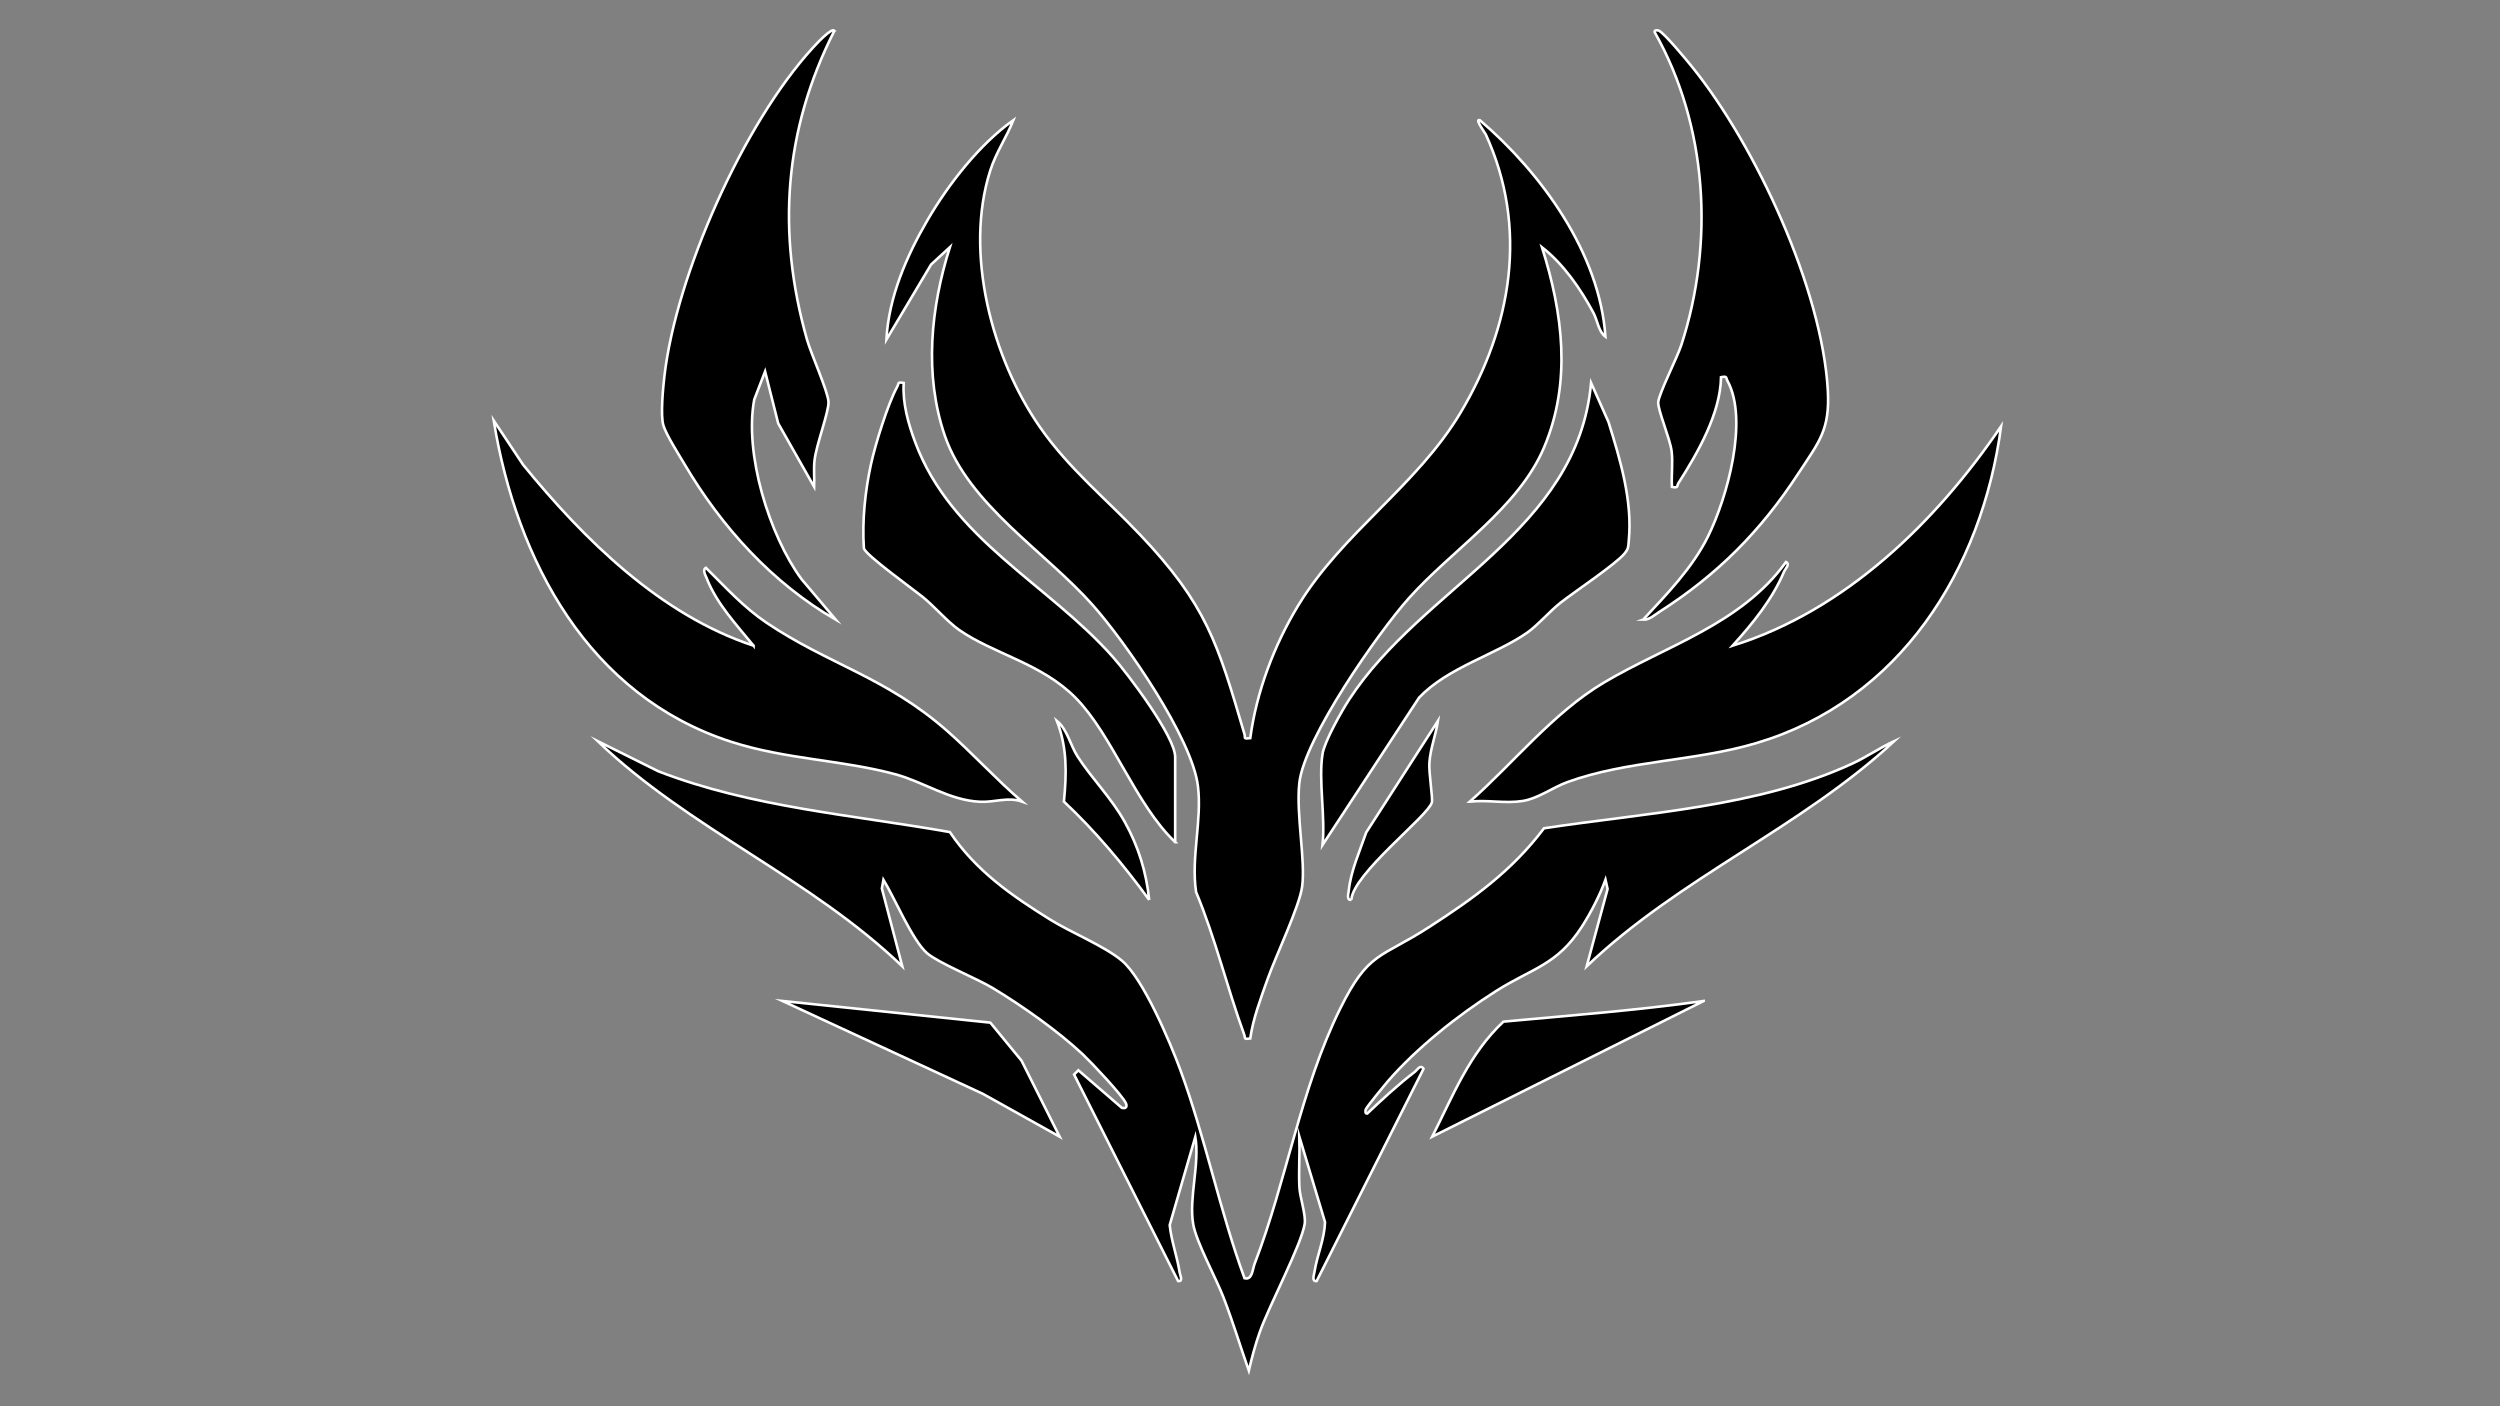 <?xml version="1.0" encoding="UTF-8"?>
<svg id="Calque_1" xmlns="http://www.w3.org/2000/svg" version="1.1" viewBox="0 0 1920 1080">
  <rect x="0" y="0" width="1920" height="1080" fill="#808080" stroke="none"/>
  <!-- Generator: Adobe Illustrator 29.1.0, SVG Export Plug-In . SVG Version: 2.1.0 Build 93)  -->
  <defs>
    <style>
      .st0 {
        stroke: #fff;
        stroke-miterlimit: 10;
        stroke-width: 2px;
      }
    </style>
  </defs>
  <path class="st0" d="M955.8,981.66c6,1.62,6.09-6.76,7.75-11.08,24.78-64.36,35.06-133.91,65.73-195.98,21.84-44.18,30.74-38.34,68.27-62.59,33.94-21.93,63.64-43.16,88.23-75.89,77.75-11.87,164.48-16.27,236.55-49.56,11.25-5.19,21.29-12.24,32.47-17.41-71.71,66.64-165.02,104.91-236.22,172.96l16.05-59.38-1.6-7.13c-4.42,12.07-11.26,25.38-18.2,36.15-19.05,29.55-37.94,31.68-65.92,49.41-29.05,18.42-60.9,43.64-83.38,69.65-2.76,3.2-15.56,18.86-16.59,21.13-.44.96-.56,3.64,1.08,3.29,11.71-11.13,23.83-22.29,36.63-32.12,1.75-1.34,4.25-5.99,6.61-2.26l-82.08,163.01c-4,.53-2.01-4.82-1.64-7.18,2-12.62,7.63-25,8.09-38.05l-19.7-65.64c.38,12.87-.62,25.9,0,38.77.38,7.87,5.2,21.32,4.05,28.31-2.7,16.39-27.35,62.71-34.56,83.18-3.42,9.7-5.99,19.43-8.33,29.4-6.51-18.62-12.26-37.61-19.37-56.07-5.79-15.06-20.94-42.53-23.36-56.49-3.45-19.97,5.13-46.06,1.67-67.11l-19.7,67.86c1.27,12.33,5.75,24.1,7.62,36.29.36,2.33,2.99,7.23-1.18,6.71l-79.85-158.6,3.27-3.27,33.33,28.8c2.85.82,4.37-.44,3.27-3.27-2.26-5.81-27.11-32.04-33.21-37.77-18.94-17.81-46.63-37.31-68.96-50.8-12.52-7.57-41.96-19.35-50.68-26.95-11.26-9.8-25.02-42.55-33.45-56.39l-1.21,6.75,15.67,59.76c-70.5-67.79-163.81-105.61-234-172.96l46.65,23.2c71.5,27.69,148.9,33.44,223.89,46.69,19.97,29.71,47.11,48.55,76.99,67.17,15.95,9.94,41.47,20.21,55.02,31.47,16.42,13.64,37.15,62.73,44.9,83.74,19.28,52.21,30.21,107.91,49.38,160.24Z"/>
  <path class="st0" d="M875.16,410.21c51.52,54.35,59.94,83.55,80.56,153.45.95,3.23-1.28,3.88,4.48,3.25,4.73-35.45,18.29-71.34,36.79-101.84,34.1-56.2,91.03-91.72,124.69-148.11,39.49-66.14,52.16-142.24,19.4-213.72-.57-1.23-8.87-12.3-4.57-10.96,47.37,40.65,92.11,102.24,96.47,166.32-5.26-3.76-6.17-12.71-9.25-18.44-9.82-18.3-23.06-37.5-39.5-50.3,16,50.65,22.9,103.19,1.67,153.62-19.66,46.7-70.47,78.54-103.77,115.8-23.97,26.83-80.53,107.92-84.24,141.99-2.62,24.09,4.85,59.37,2.15,79.67-2.01,15.08-20.43,53.72-26.58,71.12-5.16,14.61-11.15,30.35-13.28,45.52-5.43.67-3.52-.02-4.65-3.1-13.14-36-22.13-73.94-36.95-109.44-3.96-26.68,4.65-55.03,1.44-81.29-4.51-36.88-55.39-110.36-80.68-138.9-36.55-41.25-95.48-77.19-113.72-130.25-16.09-46.82-10.81-98.38,3.88-144.74l-14.42,13.28-34.33,57.68c1.71-32.27,15.38-64.01,31.46-91.6,16.23-27.86,40.01-58.38,66.08-76.95-5.31,13.22-13.42,25-17.79,38.74-20.11,63.14,1.2,143.89,38.19,197.06,22.16,31.85,50.35,54.62,76.44,82.14Z"/>
  <path class="st0" d="M1128.78,615.68c33.56-29.65,64.1-68.28,102.75-91.3,47.95-28.55,105.63-44.87,140.12-92.76,3.33,1.73-.64,5.35-1.49,7.38-9.07,21.49-24.12,39.82-39.55,56.91,86.6-26.98,156.21-94.89,206.24-168.54-14.65,110.01-77.73,210.64-188.02,243.34-47.58,14.11-99.55,13.31-145.22,29.99-11.03,4.03-22.39,12.61-34.33,14.47-13.43,2.1-27.15-1.04-40.49.51Z"/>
  <path class="st0" d="M578.74,495.91c-13.06-16.05-28.21-32.04-35.94-51.65-.85-2.15-3.57-6.79-.67-8.21,14.9,14.77,29.01,30.4,46.53,42.19,47.87,32.21,91.67,41.74,138.71,83.08,19.66,17.28,37.71,37.26,57.63,54.35-10.94-3.86-20.63.6-32.24.1-23.6-1.03-43.23-15.22-65.33-21.17-40.87-11-83.88-11.35-125.91-24.9-109.48-35.3-164.74-139-182.37-246.76l22.56,33.96c46.76,57.35,105.27,115.3,177.03,139Z"/>
  <path class="st0" d="M1261.86,475.95c18.38-19.81,37.86-39.62,50-64.2,14.56-29.46,31.22-89.14,14.85-119.25-1.41-2.6.05-3.74-4.96-2.82-.48,27.92-17.86,58.05-32.74,81.41-1.4,2.21.21,3.96-4.97,2.85-.54-9.02.85-18.51-.25-27.48-1.16-9.48-10.75-31.87-10.27-37.59.58-6.8,14.52-34.02,17.79-44.07,25.39-78.15,20.2-168.21-20.58-240.18-.36-1.64,2.32-1.51,3.28-1.08,4.15,1.87,21.34,22.64,25.47,27.77,48.79,60.39,99.84,170.55,104.28,248.37,1.75,30.62-6.76,39.67-22.58,63.88-29.01,44.4-61.96,77.62-106.65,106.27-3.87,2.48-7.85,6.34-12.7,6.13Z"/>
  <path class="st0" d="M640.84,23.54c-38.77,76.31-44.4,155.15-21.06,237.29,3.17,11.15,16.16,39.83,16.51,47.88.32,7.46-9.23,32.44-10.68,44.45-.84,6.89-.04,13.88-.31,20.77l-27.66-48.82-10.05-39.87-8.32,21.59c-7.83,41.36,11.4,104.01,36.25,137.91l26.41,31.25c-48.6-28.04-87.59-71.08-115.99-119.11-4.48-7.57-14.12-22.67-16.44-30.13-2.34-7.53-.28-28.85.77-37.92,9.04-78.02,60.79-194,113.91-252.05,1.96-2.14,14.27-15.73,16.67-13.25Z"/>
  <path class="st0" d="M902.55,646.75c-30.59-29.05-48.24-82.24-76.54-110.88-26.29-26.61-63.02-33.56-89.67-52.28-8.79-6.18-19-18.16-27.92-25.31-7.35-5.89-43.43-31.88-44.95-37.11-1.44-21.07.94-43.94,5.43-64.62,3.3-15.18,12.96-46.4,20.2-59.61,1.4-2.56-.11-3.77,4.94-2.83-.95,15.62,3.44,31.03,8.83,45.51,27.79,74.67,101.91,108.53,152.01,165.15,11.48,12.98,47.65,60.98,47.65,76.55v65.43Z"/>
  <path class="st0" d="M1015.67,579.1c1.48-9.53,14.63-32.85,20.38-41.72,56.62-87.29,175.47-128.75,185.91-243.27l13.32,29.89c8.99,28.75,18.58,60.58,15.63,91.1-.46,4.78.01,5.93-3.28,10.03-6.34,7.88-38.34,29.31-48.92,37.58-8.4,6.56-17.68,17.47-25.7,23.09-24.26,17-61.02,26.68-83.13,49.94l-74.2,113.22c2.36-21.39-3.19-49.35,0-69.86Z"/>
  <polygon class="st0" points="813.81 872.97 754.75 840.02 600.93 768.76 760.58 785.4 784.56 814.64 813.81 872.97"/>
  <path class="st0" d="M1308.42,768.76l-208.47,104.2c16-31.51,28.36-63.63,54.69-88.34,51.32-4.76,102.78-8.71,153.78-15.86Z"/>
  <path class="st0" d="M1037.82,691.09c-3.93.53-2.18-5.02-1.93-7.46,1.56-14.79,8.53-30.3,13.36-44.32l55.11-85.71c-1.62,10.73-5.86,21.27-6.59,32.19-.54,7.97,2.79,27.04,1.87,30.52-2.74,10.3-60.58,54.71-61.82,74.78Z"/>
  <path class="st0" d="M882.57,691.11c-19.7-26.98-41.13-52.61-65.49-75.5,2.13-21.61,2.6-41.5-5.44-62.01,8.04,6.47,10.38,18.74,15.9,27.33,10.94,17.02,26.03,31.87,36.24,50.26,10.49,18.88,16.57,38.38,18.79,59.93Z"/>
</svg>